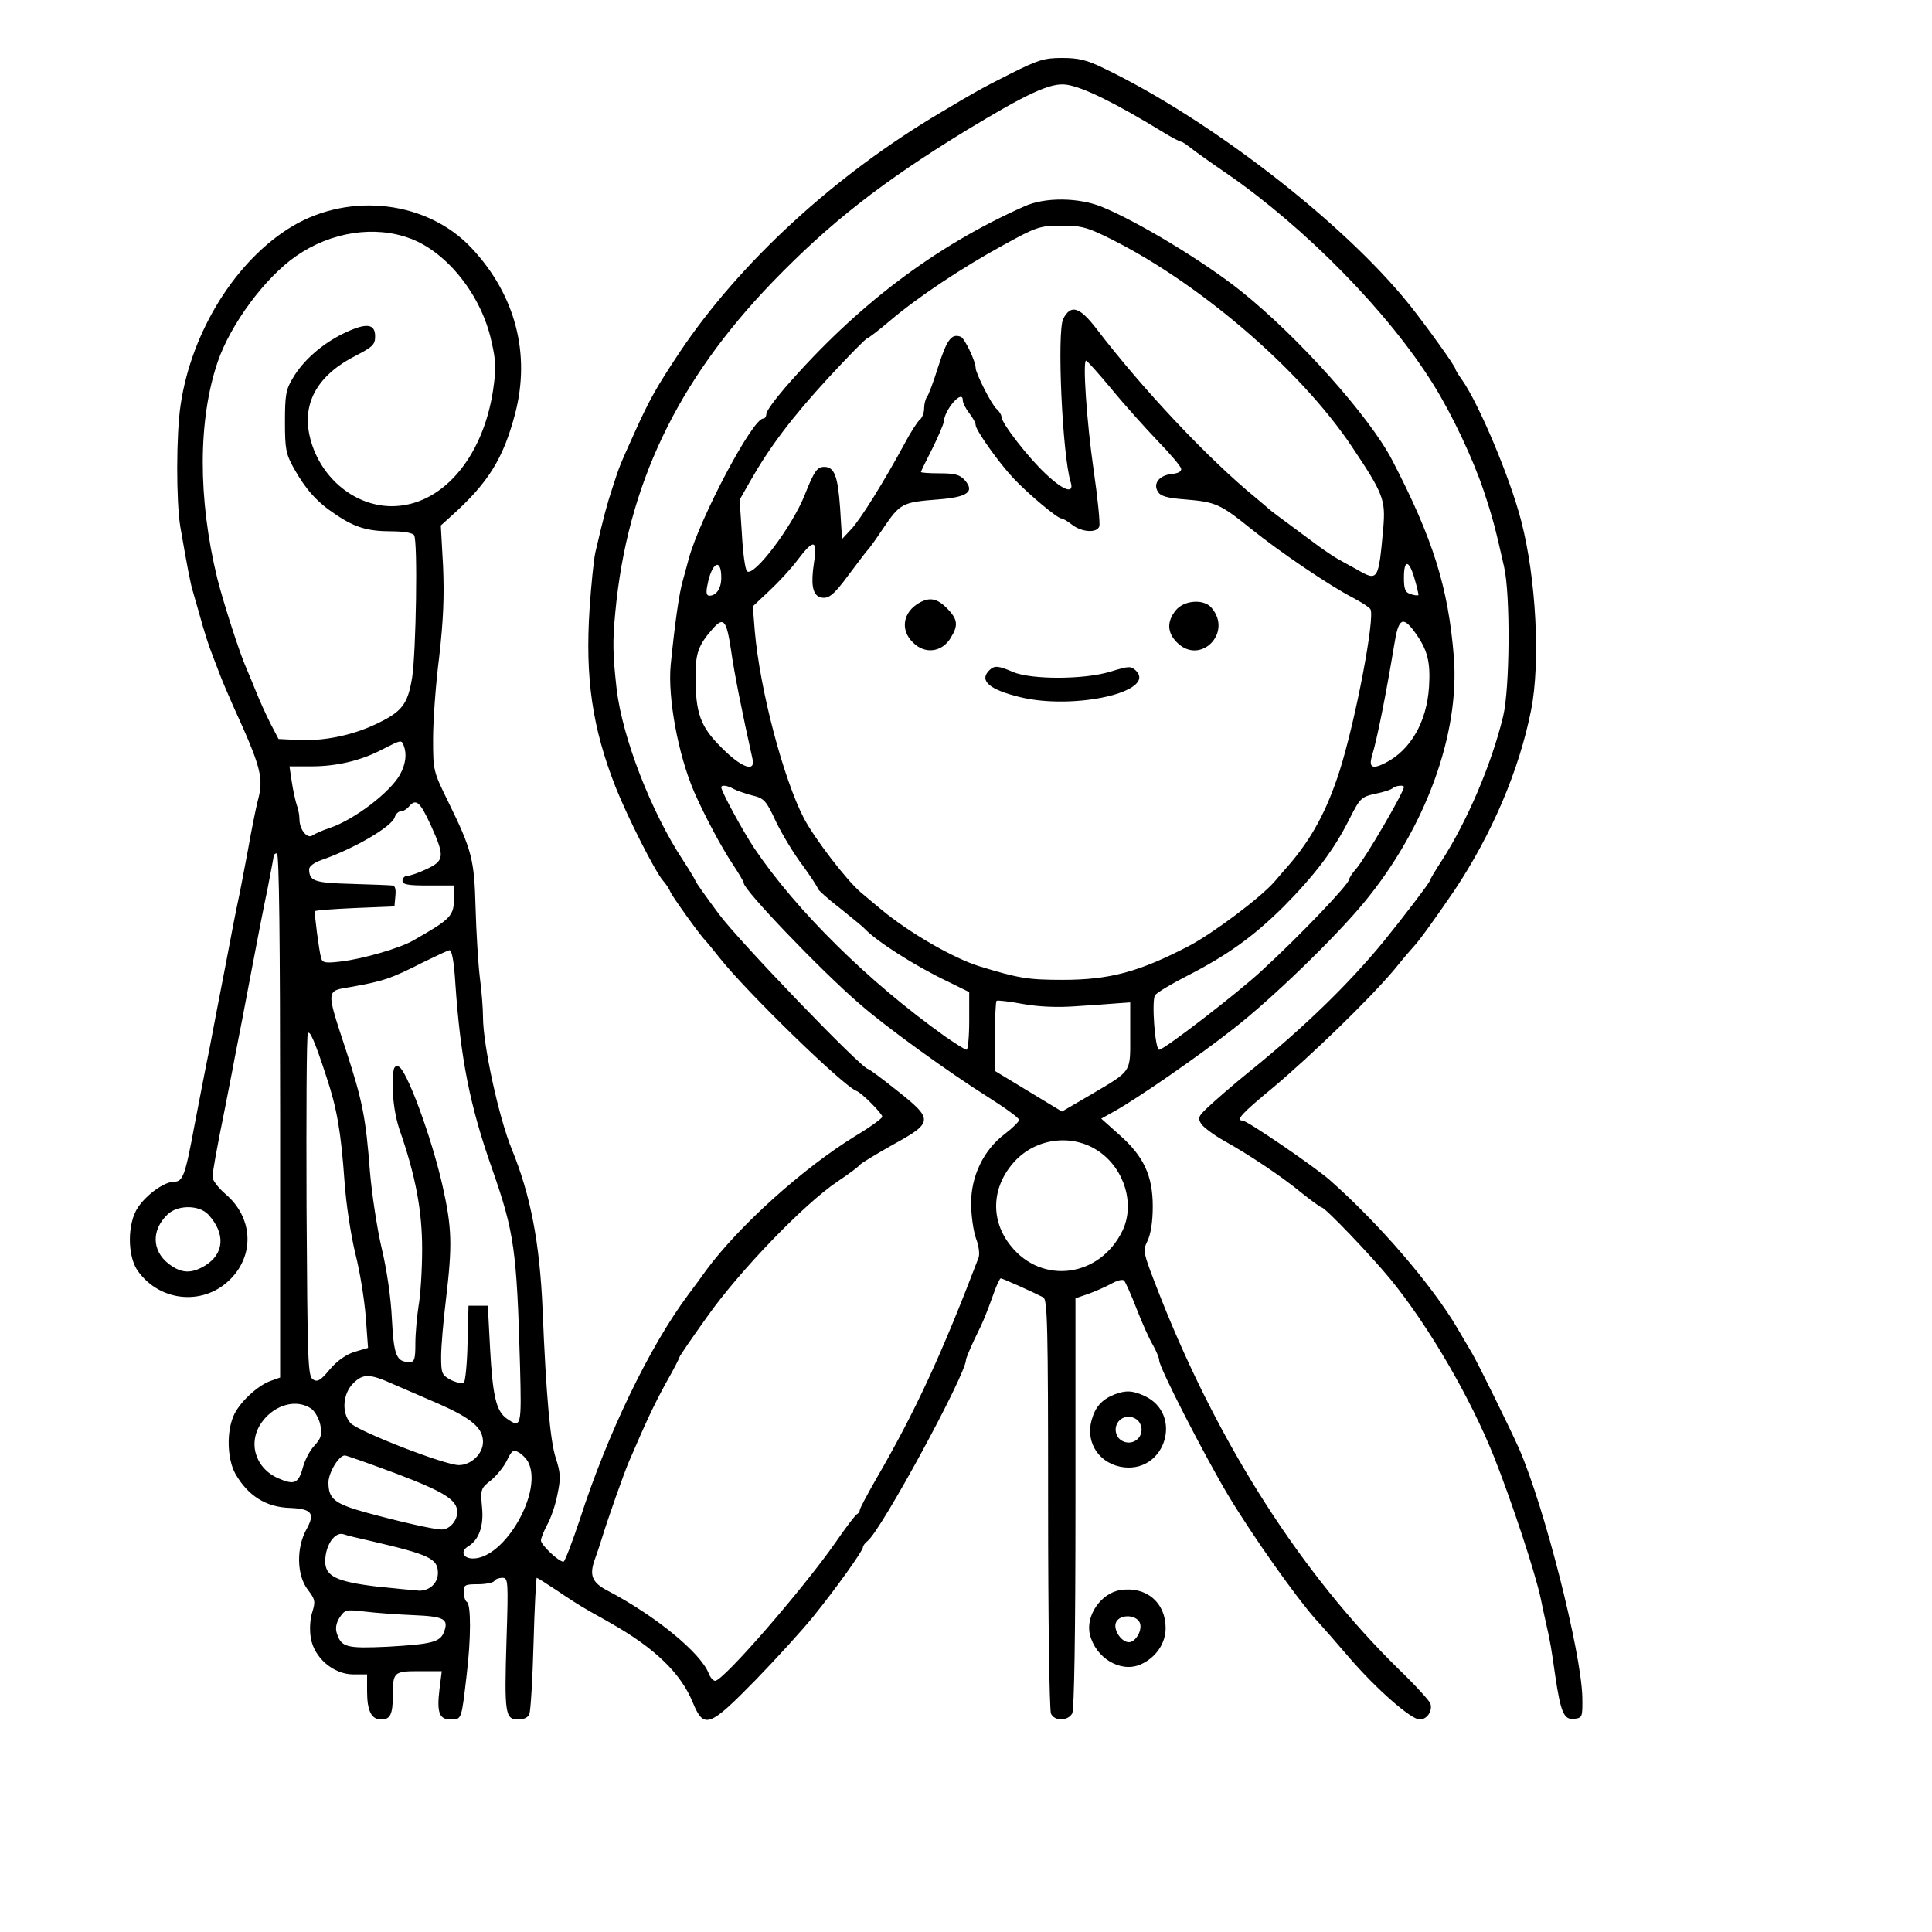 <?xml version="1.0" standalone="no"?>
<!DOCTYPE svg PUBLIC "-//W3C//DTD SVG 20010904//EN"
 "http://www.w3.org/TR/2001/REC-SVG-20010904/DTD/svg10.dtd">
<svg version="1.0" xmlns="http://www.w3.org/2000/svg"
 width="600pt" height="600pt" viewBox="0 0 600 600"
 preserveAspectRatio="xMidYMid meet">

<g transform="translate(0,600) scale(0.1,-0.1)"
fill="#000000" stroke="none">
<path d="M3140 5772 c-93 -47 -111 -57 -218 -121 -330 -195 -624 -466 -810
-743 -75 -113 -95 -149 -142 -253 -47 -104 -47 -105 -68 -170 -18 -55 -25 -81
-53 -200 -5 -22 -13 -101 -18 -175 -14 -216 8 -369 81 -555 37 -93 122 -261
147 -290 10 -11 20 -27 23 -35 5 -13 93 -136 108 -150 3 -3 23 -27 45 -55 85
-107 385 -399 425 -413 15 -5 80 -70 80 -80 0 -5 -37 -32 -82 -59 -165 -101
-363 -280 -465 -418 -12 -17 -36 -50 -55 -75 -120 -160 -252 -434 -337 -698
-24 -72 -47 -132 -51 -132 -15 0 -70 52 -70 66 0 7 9 29 19 48 11 19 26 62 32
94 11 52 10 67 -5 114 -17 52 -30 192 -41 463 -9 206 -37 353 -96 497 -40 98
-89 323 -89 410 0 24 -4 80 -10 124 -5 43 -11 140 -13 214 -4 151 -11 179 -85
330 -46 94 -47 96 -47 195 0 55 8 170 19 255 13 115 16 187 12 282 l-7 126 32
29 c115 103 162 178 199 319 48 185 1 367 -134 512 -136 147 -376 177 -557 70
-175 -104 -314 -326 -348 -555 -14 -91 -14 -301 -1 -379 21 -121 32 -180 40
-204 4 -14 13 -45 20 -70 14 -51 28 -95 40 -125 4 -11 14 -36 21 -55 7 -19 26
-64 42 -100 89 -195 97 -226 77 -299 -5 -20 -19 -88 -30 -151 -12 -63 -25
-133 -30 -155 -5 -22 -23 -114 -40 -205 -18 -91 -40 -208 -50 -260 -11 -52
-31 -158 -46 -235 -29 -157 -36 -175 -64 -175 -29 0 -84 -39 -111 -79 -34 -49
-34 -152 -1 -198 70 -98 208 -109 290 -23 74 77 66 191 -18 262 -22 19 -40 43
-40 52 0 15 11 78 40 221 5 28 19 95 29 150 11 55 34 174 51 265 17 91 40 208
51 260 10 52 19 98 19 102 0 4 5 8 10 8 7 0 10 -278 10 -814 l0 -814 -28 -10
c-42 -14 -101 -70 -117 -110 -22 -51 -19 -134 6 -179 39 -68 95 -104 170 -106
68 -3 78 -17 51 -66 -32 -57 -31 -143 4 -188 23 -30 24 -37 14 -69 -7 -21 -9
-54 -5 -79 9 -62 70 -115 132 -115 l43 0 0 -51 c0 -62 13 -89 44 -89 28 0 36
16 36 75 0 72 3 75 82 75 l70 0 -7 -55 c-9 -74 -1 -95 35 -95 34 0 33 -1 49
136 14 114 14 221 1 229 -5 3 -10 17 -10 31 0 22 4 24 44 24 25 0 48 5 51 10
3 6 15 10 25 10 18 0 19 -8 13 -194 -7 -228 -4 -246 36 -246 18 0 31 6 35 17
4 10 10 109 13 220 3 112 8 203 10 203 2 0 30 -18 62 -39 32 -22 74 -49 94
-60 20 -12 54 -30 74 -42 136 -77 217 -155 254 -245 35 -85 51 -79 195 68 66
68 147 157 180 198 71 88 154 204 154 215 0 4 6 13 14 19 42 32 306 518 306
563 0 4 12 33 26 63 30 61 35 74 60 143 9 26 19 47 22 47 5 0 99 -42 132 -59
13 -7 15 -89 15 -642 0 -349 4 -642 9 -651 11 -24 53 -23 66 1 6 13 10 236 10
655 l0 634 38 13 c20 7 52 21 71 31 19 11 37 16 42 11 4 -4 22 -44 39 -88 17
-44 40 -95 51 -113 10 -18 19 -39 19 -47 0 -22 142 -298 215 -420 77 -128 212
-318 271 -384 23 -25 71 -80 106 -121 83 -96 190 -190 217 -190 23 0 41 27 33
50 -3 8 -46 56 -97 105 -302 296 -558 695 -740 1154 -56 143 -57 145 -41 178
10 21 16 60 16 106 0 96 -28 156 -104 223 l-56 50 43 24 c71 40 257 168 366
254 118 91 318 285 407 393 191 231 298 524 279 763 -17 214 -64 366 -192 612
-70 134 -290 381 -469 524 -114 91 -320 216 -433 262 -72 29 -177 30 -240 1
-279 -124 -522 -309 -742 -562 -32 -37 -59 -74 -59 -82 0 -8 -4 -15 -10 -15
-33 0 -196 -308 -231 -435 -4 -16 -13 -48 -19 -70 -11 -38 -24 -130 -37 -259
-10 -102 23 -280 73 -396 32 -73 86 -174 119 -223 19 -29 35 -55 35 -60 0 -21
239 -271 360 -375 81 -71 276 -212 400 -290 52 -33 95 -64 95 -70 0 -5 -20
-25 -45 -44 -66 -50 -105 -132 -104 -217 0 -36 7 -84 15 -107 9 -23 12 -49 8
-60 -114 -299 -196 -477 -318 -687 -28 -49 -51 -92 -51 -97 0 -5 -4 -10 -8
-12 -4 -1 -35 -41 -67 -88 -105 -150 -349 -430 -374 -430 -6 0 -15 10 -20 23
-25 64 -165 179 -314 257 -50 26 -58 49 -38 102 5 13 14 41 21 63 17 56 69
204 85 240 53 123 75 170 112 238 24 42 43 79 43 82 0 3 39 60 87 127 99 140
299 348 403 418 36 24 68 48 71 53 4 5 49 32 100 61 128 70 129 79 15 169 -46
37 -87 67 -90 67 -19 0 -403 399 -464 482 -40 54 -72 99 -72 102 0 2 -17 31
-38 63 -100 151 -189 382 -207 533 -12 109 -13 146 -4 240 37 392 191 716 488
1024 179 185 339 310 600 470 193 117 264 150 313 143 50 -7 149 -55 301 -148
26 -16 51 -29 55 -29 4 0 18 -10 32 -21 14 -11 63 -46 110 -78 245 -169 504
-433 642 -656 58 -93 123 -231 156 -330 29 -87 36 -116 63 -235 20 -86 18
-380 -3 -465 -36 -149 -112 -326 -190 -447 -21 -32 -38 -61 -38 -64 0 -5 -83
-114 -144 -189 -107 -130 -244 -264 -416 -403 -52 -42 -109 -92 -128 -110 -31
-29 -33 -34 -21 -53 8 -11 39 -34 69 -51 76 -42 180 -111 244 -164 30 -24 58
-44 61 -44 10 0 153 -149 215 -225 118 -145 246 -365 320 -550 54 -136 127
-356 145 -440 3 -16 10 -48 15 -70 15 -65 18 -86 30 -170 17 -114 27 -137 59
-133 25 3 26 5 25 68 -4 142 -117 588 -196 770 -27 61 -124 258 -145 295 -10
17 -31 53 -47 80 -78 133 -243 325 -396 460 -49 43 -257 185 -271 185 -23 0
-2 23 94 102 119 100 300 275 378 368 29 36 56 67 59 70 16 16 74 97 127 175
116 174 201 373 238 560 29 146 16 408 -31 588 -34 132 -131 363 -184 438 -11
15 -20 30 -20 33 0 8 -92 136 -144 201 -205 255 -619 575 -948 733 -53 26 -79
32 -130 32 -55 0 -74 -6 -158 -48z m287 -503 c283 -135 607 -411 770 -654 100
-149 106 -167 99 -254 -15 -165 -16 -168 -83 -129 -21 11 -47 26 -58 32 -11 6
-38 24 -60 40 -130 96 -150 111 -155 116 -3 3 -21 18 -40 34 -148 121 -352
338 -494 524 -53 69 -80 78 -104 32 -20 -39 -3 -423 23 -507 12 -38 -21 -28
-77 25 -54 50 -138 158 -138 178 0 6 -7 17 -15 24 -15 12 -65 111 -65 127 0
21 -34 92 -46 97 -29 11 -43 -8 -70 -92 -15 -48 -31 -91 -36 -96 -4 -6 -8 -21
-8 -34 0 -14 -6 -30 -14 -36 -7 -6 -29 -40 -48 -76 -60 -111 -136 -234 -165
-264 l-28 -30 -6 97 c-7 99 -18 127 -49 127 -22 0 -31 -12 -60 -85 -39 -100
-160 -259 -180 -239 -6 6 -13 58 -16 116 l-7 106 33 58 c61 107 129 197 243
321 62 67 116 122 120 122 4 1 36 25 71 55 86 73 224 165 354 236 100 55 111
59 176 59 57 1 79 -4 133 -30z m-2152 -10 c114 -43 220 -176 251 -318 15 -65
15 -86 5 -155 -33 -212 -162 -359 -316 -358 -119 1 -227 95 -254 221 -22 103
28 188 145 247 52 27 59 34 59 60 0 40 -29 42 -99 8 -66 -32 -126 -85 -157
-139 -21 -34 -24 -53 -24 -135 0 -85 3 -100 28 -145 36 -64 71 -104 127 -141
61 -42 102 -54 176 -54 37 0 66 -5 70 -12 12 -18 6 -364 -6 -442 -14 -85 -32
-107 -115 -146 -75 -35 -162 -52 -240 -48 l-60 3 -26 50 c-14 28 -33 70 -43
95 -10 25 -24 59 -31 75 -21 47 -71 203 -90 278 -61 250 -60 493 1 673 40 117
147 262 244 329 108 75 244 96 355 54z m2176 -466 c40 -49 105 -121 143 -161
39 -40 72 -79 74 -87 2 -9 -8 -15 -29 -17 -39 -4 -59 -30 -43 -55 8 -14 30
-20 85 -24 95 -8 108 -14 204 -91 88 -71 244 -177 318 -215 26 -14 50 -29 53
-35 15 -24 -46 -346 -96 -503 -40 -124 -87 -211 -162 -297 -13 -14 -30 -35
-39 -45 -43 -50 -191 -161 -267 -201 -154 -80 -245 -105 -392 -105 -108 0
-137 5 -258 42 -81 25 -220 105 -307 178 -22 18 -49 41 -61 51 -44 37 -143
166 -177 230 -64 123 -137 399 -153 583 l-6 76 51 48 c28 26 68 69 88 96 50
66 62 64 51 -8 -10 -65 -5 -98 17 -107 26 -9 43 4 90 68 25 33 51 68 58 76 8
8 29 38 47 65 56 83 61 85 174 94 91 7 114 24 82 60 -15 17 -31 21 -78 21 -32
0 -58 2 -58 4 0 2 16 35 35 72 19 38 35 76 36 84 2 38 59 103 59 67 0 -8 9
-26 20 -40 11 -14 20 -30 20 -37 0 -16 72 -117 117 -165 45 -48 137 -125 149
-125 5 0 20 -9 34 -20 30 -23 76 -26 84 -5 3 9 -5 89 -18 178 -21 146 -34 337
-23 337 3 0 38 -39 78 -87z m-1211 -587 c0 -33 -15 -56 -37 -56 -9 0 -11 10
-6 33 13 70 43 87 43 23z m2153 -3 c8 -27 13 -50 12 -51 -2 -2 -13 -1 -24 3
-17 5 -21 15 -21 51 0 58 16 56 33 -3z m-2123 -220 c10 -72 35 -197 67 -340
10 -43 -35 -27 -96 35 -66 65 -81 107 -81 222 0 72 9 97 54 148 33 37 42 27
56 -65z m2123 55 c40 -55 50 -92 45 -171 -7 -109 -57 -196 -135 -236 -41 -21
-53 -15 -42 22 16 53 43 188 69 345 13 82 26 90 63 40z m-3139 -354 c10 -26 6
-57 -12 -90 -31 -55 -141 -139 -217 -165 -22 -7 -46 -18 -54 -23 -16 -13 -41
17 -41 50 0 13 -4 33 -9 46 -4 13 -11 44 -15 71 l-7 47 68 0 c79 0 155 18 221
53 59 30 59 30 66 11z m1024 -134 c9 -5 35 -14 57 -20 38 -9 44 -15 75 -82 19
-39 56 -101 83 -136 26 -36 47 -68 47 -72 0 -3 30 -31 68 -60 37 -30 72 -58
77 -64 37 -39 155 -115 258 -164 l67 -33 0 -89 c0 -50 -4 -90 -8 -90 -5 0 -35
19 -68 42 -238 170 -460 389 -591 583 -36 54 -103 177 -103 190 0 8 19 6 38
-5z m2082 6 c0 -16 -120 -222 -149 -255 -12 -13 -21 -28 -21 -32 0 -14 -150
-172 -271 -283 -74 -69 -304 -246 -319 -246 -13 0 -24 151 -13 169 5 8 50 35
99 60 127 65 207 123 300 215 97 98 157 177 204 271 34 67 37 70 82 80 25 5
50 13 54 18 8 7 34 10 34 3z m-3022 -119 c44 -97 42 -110 -13 -136 -25 -12
-52 -21 -60 -21 -8 0 -15 -7 -15 -15 0 -12 16 -15 80 -15 l80 0 0 -36 c0 -59
-8 -67 -127 -135 -42 -24 -156 -57 -224 -65 -50 -6 -58 -4 -62 12 -6 20 -21
136 -19 144 1 3 57 7 124 10 l123 5 3 33 c2 21 -1 32 -10 32 -7 1 -64 3 -127
5 -116 3 -130 9 -131 45 0 10 16 21 38 29 101 35 218 103 228 133 3 10 11 18
18 18 8 0 19 7 26 15 22 26 34 16 68 -58z m76 -489 c16 -235 45 -382 115 -580
68 -195 76 -250 86 -610 5 -190 4 -195 -42 -163 -32 23 -43 70 -51 217 l-7
133 -30 0 -30 0 -3 -115 c-1 -63 -7 -119 -11 -123 -5 -5 -23 -1 -40 7 -29 16
-31 20 -31 74 0 31 7 111 15 177 20 168 19 221 -11 354 -34 150 -113 365 -137
369 -15 3 -17 -6 -17 -66 0 -43 8 -91 20 -128 51 -146 71 -254 71 -373 0 -64
-5 -143 -11 -176 -5 -33 -10 -86 -10 -117 0 -49 -3 -58 -18 -58 -41 0 -49 20
-55 135 -3 65 -16 154 -32 220 -14 60 -30 166 -36 235 -13 170 -23 220 -74
377 -63 192 -64 185 15 198 100 18 123 25 225 77 39 19 75 36 81 37 7 1 14
-35 18 -101z m1926 -73 c47 3 104 7 128 9 l42 3 0 -102 c0 -118 7 -108 -123
-185 l-89 -52 -104 63 -104 63 0 106 c0 59 2 109 5 112 3 2 40 -2 82 -10 51
-9 108 -11 163 -7z m-2326 -220 c33 -99 45 -171 56 -325 5 -71 20 -168 34
-225 14 -55 28 -143 32 -196 l7 -95 -41 -12 c-26 -8 -54 -27 -77 -54 -29 -35
-39 -41 -53 -32 -16 10 -17 53 -20 535 -1 288 0 531 4 539 5 14 22 -24 58
-135z m2399 -231 c80 -55 112 -165 73 -246 -70 -145 -250 -169 -347 -47 -64
79 -60 182 10 260 67 75 182 90 264 33z m-2766 -196 c54 -59 50 -122 -11 -159
-42 -25 -73 -24 -112 6 -53 41 -54 106 -3 154 32 30 98 29 126 -1z m575 -527
c24 -10 87 -38 141 -61 102 -45 137 -75 137 -118 0 -37 -37 -72 -75 -72 -44 0
-316 106 -337 131 -28 33 -23 91 9 123 31 31 52 30 125 -3z m-255 -76 c11 -8
24 -31 28 -51 5 -31 2 -41 -18 -63 -14 -14 -30 -45 -36 -67 -14 -52 -27 -57
-79 -34 -72 33 -94 115 -46 177 40 52 106 69 151 38z m673 -165 c48 -90 -72
-300 -171 -300 -31 0 -40 22 -16 37 34 20 50 63 44 122 -5 56 -4 59 28 84 17
14 40 42 49 61 15 31 20 35 36 26 11 -6 24 -19 30 -30z m-413 -35 c153 -58
193 -83 193 -121 0 -27 -24 -54 -48 -54 -24 0 -130 24 -236 53 -97 27 -116 42
-116 93 0 30 32 84 51 84 5 0 75 -25 156 -55z m-74 -211 c180 -42 207 -54 207
-99 0 -31 -25 -55 -58 -55 -15 1 -75 7 -133 13 -124 15 -159 32 -159 78 0 50
30 94 58 84 7 -3 45 -12 85 -21z m131 -230 c96 -4 110 -12 95 -52 -12 -32 -38
-38 -174 -46 -129 -6 -145 -2 -159 42 -5 15 -2 32 9 49 16 24 20 25 79 18 33
-4 101 -9 150 -11z"/>
<path d="M2855 4128 c-51 -29 -60 -84 -20 -123 37 -38 91 -31 118 15 24 39 21
57 -12 91 -31 31 -54 35 -86 17z"/>
<path d="M3651 4104 c-28 -35 -26 -69 4 -99 72 -73 175 30 107 108 -24 28 -86
23 -111 -9z"/>
<path d="M3072 3918 c-32 -32 1 -60 96 -83 169 -41 424 17 360 82 -16 15 -21
15 -80 -3 -82 -25 -245 -25 -302 -1 -46 20 -58 21 -74 5z"/>
<path d="M3460 1669 c-39 -16 -59 -39 -70 -80 -20 -72 27 -138 102 -146 129
-13 181 165 64 221 -38 18 -60 19 -96 5z m80 -89 c15 -28 -4 -60 -35 -60 -14
0 -29 8 -35 20 -15 28 4 60 35 60 14 0 29 -8 35 -20z"/>
<path d="M3480 1062 c-61 -9 -110 -81 -95 -139 18 -72 94 -118 155 -93 48 20
80 65 80 114 0 79 -60 130 -140 118z m59 -100 c11 -21 -11 -62 -33 -62 -23 0
-48 37 -41 59 8 27 60 29 74 3z"/>
</g>
</svg>
